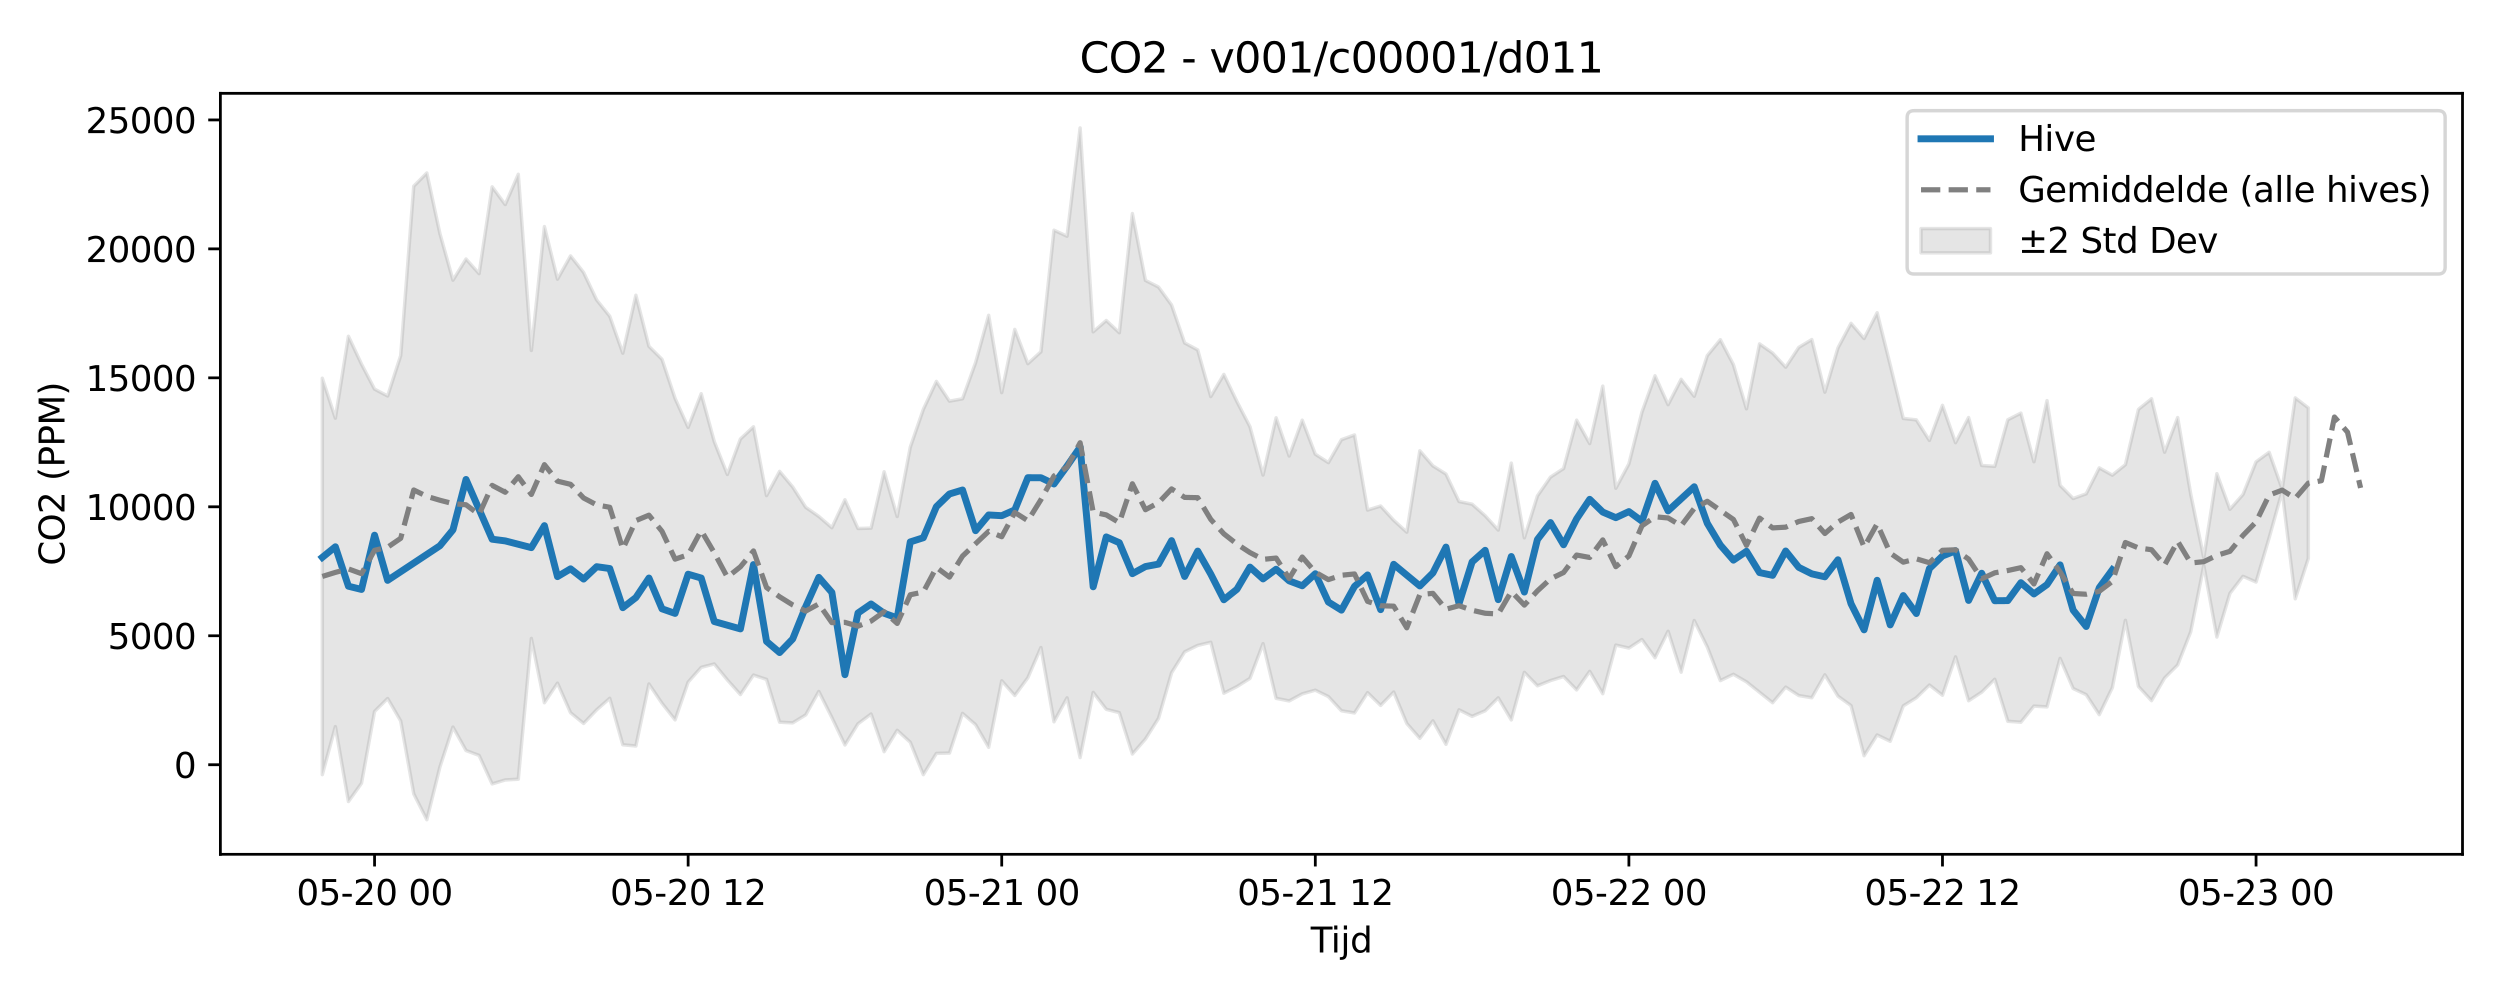 <?xml version="1.0" encoding="utf-8" standalone="no"?>
<!DOCTYPE svg PUBLIC "-//W3C//DTD SVG 1.1//EN"
  "http://www.w3.org/Graphics/SVG/1.1/DTD/svg11.dtd">
<svg xmlns:xlink="http://www.w3.org/1999/xlink" width="720pt" height="288pt" viewBox="0 0 720 288" xmlns="http://www.w3.org/2000/svg" version="1.1">
 <defs>
  <style type="text/css">*{stroke-linejoin: round; stroke-linecap: butt}</style>
 </defs>
 <g id="figure_1">
  <g id="patch_1">
   <path d="M 0 288 
L 720 288 
L 720 0 
L 0 0 
z
" style="fill: #ffffff"/>
  </g>
  <g id="axes_1">
   <g id="patch_2">
    <path d="M 63.47 246.04 
L 709.2 246.04 
L 709.2 26.88 
L 63.47 26.88 
z
" style="fill: #ffffff"/>
   </g>
   <g id="FillBetweenPolyCollection_1">
    <defs>
     <path id="m154d435387" d="M 92.821 -179.07 
L 92.821 -64.901 
L 96.584 -78.728 
L 100.347 -57.155 
L 104.11 -62.418 
L 107.873 -83.096 
L 111.636 -86.83 
L 115.399 -80.361 
L 119.162 -59.377 
L 122.925 -51.922 
L 126.688 -67.093 
L 130.451 -78.601 
L 134.214 -71.849 
L 137.977 -70.435 
L 141.74 -62.232 
L 145.503 -63.374 
L 149.266 -63.586 
L 153.029 -104.137 
L 156.792 -85.61 
L 160.555 -91.253 
L 164.318 -82.733 
L 168.081 -79.644 
L 171.844 -83.576 
L 175.607 -86.888 
L 179.37 -73.497 
L 183.133 -73.153 
L 186.896 -91.015 
L 190.659 -85.445 
L 194.422 -80.674 
L 198.185 -91.563 
L 201.948 -95.801 
L 205.711 -96.771 
L 209.474 -92.188 
L 213.237 -87.963 
L 217 -93.578 
L 220.763 -92.328 
L 224.526 -80.01 
L 228.289 -79.808 
L 232.052 -82.114 
L 235.815 -88.857 
L 239.578 -81.343 
L 243.341 -73.441 
L 247.104 -79.552 
L 250.867 -82.361 
L 254.63 -71.515 
L 258.393 -77.67 
L 262.156 -74.229 
L 265.919 -64.899 
L 269.682 -71.024 
L 273.445 -71.118 
L 277.208 -82.545 
L 280.971 -79.282 
L 284.734 -72.773 
L 288.497 -91.934 
L 292.26 -87.7 
L 296.023 -92.814 
L 299.786 -101.508 
L 303.549 -80.126 
L 307.312 -87.021 
L 311.075 -69.82 
L 314.838 -88.589 
L 318.601 -83.718 
L 322.364 -82.761 
L 326.127 -70.846 
L 329.89 -75.161 
L 333.653 -81.121 
L 337.416 -94.236 
L 341.179 -100.269 
L 344.942 -102.12 
L 348.705 -103.021 
L 352.468 -88.355 
L 356.231 -90.254 
L 359.994 -92.627 
L 363.757 -102.632 
L 367.52 -86.883 
L 371.283 -86.129 
L 375.046 -88.165 
L 378.809 -89.224 
L 382.572 -87.385 
L 386.335 -83.294 
L 390.098 -82.672 
L 393.861 -88.506 
L 397.624 -84.839 
L 401.387 -88.69 
L 405.15 -79.647 
L 408.913 -75.359 
L 412.676 -80.396 
L 416.439 -73.626 
L 420.202 -83.569 
L 423.965 -81.691 
L 427.728 -83.296 
L 431.491 -87.014 
L 435.254 -80.662 
L 439.017 -94.365 
L 442.78 -90.488 
L 446.543 -91.99 
L 450.306 -93.16 
L 454.069 -89.306 
L 457.832 -94.65 
L 461.595 -88.211 
L 465.358 -102.215 
L 469.121 -101.352 
L 472.884 -103.821 
L 476.647 -98.568 
L 480.41 -106.191 
L 484.173 -94.403 
L 487.936 -109.283 
L 491.699 -101.672 
L 495.462 -91.983 
L 499.225 -93.806 
L 502.988 -91.625 
L 506.751 -88.614 
L 510.514 -85.612 
L 514.277 -90.115 
L 518.04 -87.683 
L 521.803 -87.048 
L 525.566 -93.648 
L 529.329 -87.514 
L 533.092 -84.783 
L 536.855 -70.36 
L 540.618 -76.332 
L 544.381 -74.51 
L 548.144 -84.697 
L 551.907 -87.044 
L 555.67 -90.708 
L 559.433 -87.765 
L 563.196 -98.819 
L 566.959 -86.181 
L 570.722 -88.645 
L 574.485 -92.376 
L 578.248 -80.268 
L 582.011 -79.999 
L 585.774 -84.639 
L 589.537 -84.414 
L 593.3 -98.38 
L 597.063 -89.705 
L 600.826 -87.935 
L 604.589 -82.173 
L 608.352 -89.955 
L 612.115 -109.351 
L 615.878 -90.29 
L 619.641 -86.206 
L 623.404 -92.727 
L 627.167 -96.497 
L 630.93 -106.046 
L 634.693 -125.129 
L 638.456 -104.534 
L 642.219 -117.108 
L 645.982 -122.021 
L 649.745 -120.368 
L 653.508 -133.092 
L 657.271 -146.538 
L 661.034 -115.548 
L 664.797 -127.172 
L 664.797 -170.53 
L 664.797 -170.53 
L 661.034 -173.41 
L 657.271 -147.147 
L 653.508 -157.744 
L 649.745 -154.985 
L 645.982 -145.587 
L 642.219 -141.326 
L 638.456 -151.582 
L 634.693 -127.342 
L 630.93 -145.666 
L 627.167 -167.736 
L 623.404 -157.767 
L 619.641 -173.155 
L 615.878 -170.101 
L 612.115 -154.174 
L 608.352 -151.151 
L 604.589 -153.25 
L 600.826 -145.783 
L 597.063 -144.431 
L 593.3 -148.225 
L 589.537 -172.622 
L 585.774 -155.016 
L 582.011 -169.016 
L 578.248 -167.108 
L 574.485 -153.686 
L 570.722 -153.947 
L 566.959 -167.75 
L 563.196 -160.505 
L 559.433 -171.266 
L 555.67 -161.164 
L 551.907 -167.076 
L 548.144 -167.492 
L 544.381 -182.892 
L 540.618 -197.942 
L 536.855 -190.505 
L 533.092 -194.88 
L 529.329 -187.781 
L 525.566 -175.056 
L 521.803 -190.209 
L 518.04 -187.944 
L 514.277 -182.242 
L 510.514 -186.316 
L 506.751 -188.957 
L 502.988 -170.252 
L 499.225 -182.98 
L 495.462 -190.167 
L 491.699 -185.583 
L 487.936 -173.877 
L 484.173 -178.763 
L 480.41 -171.456 
L 476.647 -179.772 
L 472.884 -169.309 
L 469.121 -154.41 
L 465.358 -147.384 
L 461.595 -176.804 
L 457.832 -160.246 
L 454.069 -166.994 
L 450.306 -153.06 
L 446.543 -150.594 
L 442.78 -145.169 
L 439.017 -133.096 
L 435.254 -154.629 
L 431.491 -135.34 
L 427.728 -139.467 
L 423.965 -142.797 
L 420.202 -143.563 
L 416.439 -151.475 
L 412.676 -153.832 
L 408.913 -158.172 
L 405.15 -134.73 
L 401.387 -138.159 
L 397.624 -142.268 
L 393.861 -141.101 
L 390.098 -162.736 
L 386.335 -161.366 
L 382.572 -154.758 
L 378.809 -157.193 
L 375.046 -166.992 
L 371.283 -156.664 
L 367.52 -167.674 
L 363.757 -151.18 
L 359.994 -165.088 
L 356.231 -172.364 
L 352.468 -180.173 
L 348.705 -173.794 
L 344.942 -187.216 
L 341.179 -189.236 
L 337.416 -200.156 
L 333.653 -205.331 
L 329.89 -207.244 
L 326.127 -226.498 
L 322.364 -192.169 
L 318.601 -195.701 
L 314.838 -192.434 
L 311.075 -251.158 
L 307.312 -219.971 
L 303.549 -221.704 
L 299.786 -186.688 
L 296.023 -183.261 
L 292.26 -193.133 
L 288.497 -174.913 
L 284.734 -197.193 
L 280.971 -183.558 
L 277.208 -173.151 
L 273.445 -172.475 
L 269.682 -178.157 
L 265.919 -170.103 
L 262.156 -159.191 
L 258.393 -139.241 
L 254.63 -152.133 
L 250.867 -135.903 
L 247.104 -135.796 
L 243.341 -144.077 
L 239.578 -136.019 
L 235.815 -139.276 
L 232.052 -141.9 
L 228.289 -147.759 
L 224.526 -152.249 
L 220.763 -145.254 
L 217 -165.079 
L 213.237 -161.568 
L 209.474 -151.352 
L 205.711 -160.823 
L 201.948 -174.603 
L 198.185 -164.91 
L 194.422 -173.256 
L 190.659 -184.511 
L 186.896 -188.252 
L 183.133 -202.971 
L 179.37 -186.286 
L 175.607 -196.917 
L 171.844 -201.609 
L 168.081 -209.522 
L 164.318 -214.295 
L 160.555 -207.602 
L 156.792 -222.74 
L 153.029 -187.066 
L 149.266 -237.811 
L 145.503 -229.089 
L 141.74 -234.186 
L 137.977 -209.192 
L 134.214 -213.405 
L 130.451 -207.312 
L 126.688 -220.766 
L 122.925 -238.183 
L 119.162 -234.391 
L 115.399 -185.583 
L 111.636 -173.959 
L 107.873 -175.927 
L 104.11 -183.145 
L 100.347 -191.158 
L 96.584 -167.569 
L 92.821 -179.07 
z
" style="stroke: #808080; stroke-opacity: 0.2"/>
    </defs>
    <g clip-path="url(#p004bc2d84f)">
     <use xlink:href="#m154d435387" x="0" y="288" style="fill: #808080; fill-opacity: 0.2; stroke: #808080; stroke-opacity: 0.2"/>
    </g>
   </g>
   <g id="matplotlib.axis_1">
    <g id="xtick_1">
     <g id="line2d_1">
      <defs>
       <path id="m323d0edbae" d="M 0 0 
L 0 3.5 
" style="stroke: #000000; stroke-width: 0.8"/>
      </defs>
      <g>
       <use xlink:href="#m323d0edbae" x="107.873" y="246.04" style="stroke: #000000; stroke-width: 0.8"/>
      </g>
     </g>
     <g id="text_1">
      <!-- 05-20 00 -->
      <g transform="translate(85.393 260.638) scale(0.1 -0.1)">
       <defs>
        <path id="DejaVuSans-30" d="M 2034 4250 
Q 1547 4250 1301 3770 
Q 1056 3291 1056 2328 
Q 1056 1369 1301 889 
Q 1547 409 2034 409 
Q 2525 409 2770 889 
Q 3016 1369 3016 2328 
Q 3016 3291 2770 3770 
Q 2525 4250 2034 4250 
z
M 2034 4750 
Q 2819 4750 3233 4129 
Q 3647 3509 3647 2328 
Q 3647 1150 3233 529 
Q 2819 -91 2034 -91 
Q 1250 -91 836 529 
Q 422 1150 422 2328 
Q 422 3509 836 4129 
Q 1250 4750 2034 4750 
z
" transform="scale(0.016)"/>
        <path id="DejaVuSans-35" d="M 691 4666 
L 3169 4666 
L 3169 4134 
L 1269 4134 
L 1269 2991 
Q 1406 3038 1543 3061 
Q 1681 3084 1819 3084 
Q 2600 3084 3056 2656 
Q 3513 2228 3513 1497 
Q 3513 744 3044 326 
Q 2575 -91 1722 -91 
Q 1428 -91 1123 -41 
Q 819 9 494 109 
L 494 744 
Q 775 591 1075 516 
Q 1375 441 1709 441 
Q 2250 441 2565 725 
Q 2881 1009 2881 1497 
Q 2881 1984 2565 2268 
Q 2250 2553 1709 2553 
Q 1456 2553 1204 2497 
Q 953 2441 691 2322 
L 691 4666 
z
" transform="scale(0.016)"/>
        <path id="DejaVuSans-2d" d="M 313 2009 
L 1997 2009 
L 1997 1497 
L 313 1497 
L 313 2009 
z
" transform="scale(0.016)"/>
        <path id="DejaVuSans-32" d="M 1228 531 
L 3431 531 
L 3431 0 
L 469 0 
L 469 531 
Q 828 903 1448 1529 
Q 2069 2156 2228 2338 
Q 2531 2678 2651 2914 
Q 2772 3150 2772 3378 
Q 2772 3750 2511 3984 
Q 2250 4219 1831 4219 
Q 1534 4219 1204 4116 
Q 875 4013 500 3803 
L 500 4441 
Q 881 4594 1212 4672 
Q 1544 4750 1819 4750 
Q 2544 4750 2975 4387 
Q 3406 4025 3406 3419 
Q 3406 3131 3298 2873 
Q 3191 2616 2906 2266 
Q 2828 2175 2409 1742 
Q 1991 1309 1228 531 
z
" transform="scale(0.016)"/>
        <path id="DejaVuSans-20" transform="scale(0.016)"/>
       </defs>
       <use xlink:href="#DejaVuSans-30"/>
       <use xlink:href="#DejaVuSans-35" transform="translate(63.623 0)"/>
       <use xlink:href="#DejaVuSans-2d" transform="translate(127.246 0)"/>
       <use xlink:href="#DejaVuSans-32" transform="translate(163.33 0)"/>
       <use xlink:href="#DejaVuSans-30" transform="translate(226.953 0)"/>
       <use xlink:href="#DejaVuSans-20" transform="translate(290.576 0)"/>
       <use xlink:href="#DejaVuSans-30" transform="translate(322.363 0)"/>
       <use xlink:href="#DejaVuSans-30" transform="translate(385.986 0)"/>
      </g>
     </g>
    </g>
    <g id="xtick_2">
     <g id="line2d_2">
      <g>
       <use xlink:href="#m323d0edbae" x="198.185" y="246.04" style="stroke: #000000; stroke-width: 0.8"/>
      </g>
     </g>
     <g id="text_2">
      <!-- 05-20 12 -->
      <g transform="translate(175.705 260.638) scale(0.1 -0.1)">
       <defs>
        <path id="DejaVuSans-31" d="M 794 531 
L 1825 531 
L 1825 4091 
L 703 3866 
L 703 4441 
L 1819 4666 
L 2450 4666 
L 2450 531 
L 3481 531 
L 3481 0 
L 794 0 
L 794 531 
z
" transform="scale(0.016)"/>
       </defs>
       <use xlink:href="#DejaVuSans-30"/>
       <use xlink:href="#DejaVuSans-35" transform="translate(63.623 0)"/>
       <use xlink:href="#DejaVuSans-2d" transform="translate(127.246 0)"/>
       <use xlink:href="#DejaVuSans-32" transform="translate(163.33 0)"/>
       <use xlink:href="#DejaVuSans-30" transform="translate(226.953 0)"/>
       <use xlink:href="#DejaVuSans-20" transform="translate(290.576 0)"/>
       <use xlink:href="#DejaVuSans-31" transform="translate(322.363 0)"/>
       <use xlink:href="#DejaVuSans-32" transform="translate(385.986 0)"/>
      </g>
     </g>
    </g>
    <g id="xtick_3">
     <g id="line2d_3">
      <g>
       <use xlink:href="#m323d0edbae" x="288.497" y="246.04" style="stroke: #000000; stroke-width: 0.8"/>
      </g>
     </g>
     <g id="text_3">
      <!-- 05-21 00 -->
      <g transform="translate(266.017 260.638) scale(0.1 -0.1)">
       <use xlink:href="#DejaVuSans-30"/>
       <use xlink:href="#DejaVuSans-35" transform="translate(63.623 0)"/>
       <use xlink:href="#DejaVuSans-2d" transform="translate(127.246 0)"/>
       <use xlink:href="#DejaVuSans-32" transform="translate(163.33 0)"/>
       <use xlink:href="#DejaVuSans-31" transform="translate(226.953 0)"/>
       <use xlink:href="#DejaVuSans-20" transform="translate(290.576 0)"/>
       <use xlink:href="#DejaVuSans-30" transform="translate(322.363 0)"/>
       <use xlink:href="#DejaVuSans-30" transform="translate(385.986 0)"/>
      </g>
     </g>
    </g>
    <g id="xtick_4">
     <g id="line2d_4">
      <g>
       <use xlink:href="#m323d0edbae" x="378.809" y="246.04" style="stroke: #000000; stroke-width: 0.8"/>
      </g>
     </g>
     <g id="text_4">
      <!-- 05-21 12 -->
      <g transform="translate(356.329 260.638) scale(0.1 -0.1)">
       <use xlink:href="#DejaVuSans-30"/>
       <use xlink:href="#DejaVuSans-35" transform="translate(63.623 0)"/>
       <use xlink:href="#DejaVuSans-2d" transform="translate(127.246 0)"/>
       <use xlink:href="#DejaVuSans-32" transform="translate(163.33 0)"/>
       <use xlink:href="#DejaVuSans-31" transform="translate(226.953 0)"/>
       <use xlink:href="#DejaVuSans-20" transform="translate(290.576 0)"/>
       <use xlink:href="#DejaVuSans-31" transform="translate(322.363 0)"/>
       <use xlink:href="#DejaVuSans-32" transform="translate(385.986 0)"/>
      </g>
     </g>
    </g>
    <g id="xtick_5">
     <g id="line2d_5">
      <g>
       <use xlink:href="#m323d0edbae" x="469.121" y="246.04" style="stroke: #000000; stroke-width: 0.8"/>
      </g>
     </g>
     <g id="text_5">
      <!-- 05-22 00 -->
      <g transform="translate(446.64 260.638) scale(0.1 -0.1)">
       <use xlink:href="#DejaVuSans-30"/>
       <use xlink:href="#DejaVuSans-35" transform="translate(63.623 0)"/>
       <use xlink:href="#DejaVuSans-2d" transform="translate(127.246 0)"/>
       <use xlink:href="#DejaVuSans-32" transform="translate(163.33 0)"/>
       <use xlink:href="#DejaVuSans-32" transform="translate(226.953 0)"/>
       <use xlink:href="#DejaVuSans-20" transform="translate(290.576 0)"/>
       <use xlink:href="#DejaVuSans-30" transform="translate(322.363 0)"/>
       <use xlink:href="#DejaVuSans-30" transform="translate(385.986 0)"/>
      </g>
     </g>
    </g>
    <g id="xtick_6">
     <g id="line2d_6">
      <g>
       <use xlink:href="#m323d0edbae" x="559.433" y="246.04" style="stroke: #000000; stroke-width: 0.8"/>
      </g>
     </g>
     <g id="text_6">
      <!-- 05-22 12 -->
      <g transform="translate(536.952 260.638) scale(0.1 -0.1)">
       <use xlink:href="#DejaVuSans-30"/>
       <use xlink:href="#DejaVuSans-35" transform="translate(63.623 0)"/>
       <use xlink:href="#DejaVuSans-2d" transform="translate(127.246 0)"/>
       <use xlink:href="#DejaVuSans-32" transform="translate(163.33 0)"/>
       <use xlink:href="#DejaVuSans-32" transform="translate(226.953 0)"/>
       <use xlink:href="#DejaVuSans-20" transform="translate(290.576 0)"/>
       <use xlink:href="#DejaVuSans-31" transform="translate(322.363 0)"/>
       <use xlink:href="#DejaVuSans-32" transform="translate(385.986 0)"/>
      </g>
     </g>
    </g>
    <g id="xtick_7">
     <g id="line2d_7">
      <g>
       <use xlink:href="#m323d0edbae" x="649.745" y="246.04" style="stroke: #000000; stroke-width: 0.8"/>
      </g>
     </g>
     <g id="text_7">
      <!-- 05-23 00 -->
      <g transform="translate(627.264 260.638) scale(0.1 -0.1)">
       <defs>
        <path id="DejaVuSans-33" d="M 2597 2516 
Q 3050 2419 3304 2112 
Q 3559 1806 3559 1356 
Q 3559 666 3084 287 
Q 2609 -91 1734 -91 
Q 1441 -91 1130 -33 
Q 819 25 488 141 
L 488 750 
Q 750 597 1062 519 
Q 1375 441 1716 441 
Q 2309 441 2620 675 
Q 2931 909 2931 1356 
Q 2931 1769 2642 2001 
Q 2353 2234 1838 2234 
L 1294 2234 
L 1294 2753 
L 1863 2753 
Q 2328 2753 2575 2939 
Q 2822 3125 2822 3475 
Q 2822 3834 2567 4026 
Q 2313 4219 1838 4219 
Q 1578 4219 1281 4162 
Q 984 4106 628 3988 
L 628 4550 
Q 988 4650 1302 4700 
Q 1616 4750 1894 4750 
Q 2613 4750 3031 4423 
Q 3450 4097 3450 3541 
Q 3450 3153 3228 2886 
Q 3006 2619 2597 2516 
z
" transform="scale(0.016)"/>
       </defs>
       <use xlink:href="#DejaVuSans-30"/>
       <use xlink:href="#DejaVuSans-35" transform="translate(63.623 0)"/>
       <use xlink:href="#DejaVuSans-2d" transform="translate(127.246 0)"/>
       <use xlink:href="#DejaVuSans-32" transform="translate(163.33 0)"/>
       <use xlink:href="#DejaVuSans-33" transform="translate(226.953 0)"/>
       <use xlink:href="#DejaVuSans-20" transform="translate(290.576 0)"/>
       <use xlink:href="#DejaVuSans-30" transform="translate(322.363 0)"/>
       <use xlink:href="#DejaVuSans-30" transform="translate(385.986 0)"/>
      </g>
     </g>
    </g>
    <g id="text_8">
     <!-- Tijd -->
     <g transform="translate(377.485 274.317) scale(0.1 -0.1)">
      <defs>
       <path id="DejaVuSans-54" d="M -19 4666 
L 3928 4666 
L 3928 4134 
L 2272 4134 
L 2272 0 
L 1638 0 
L 1638 4134 
L -19 4134 
L -19 4666 
z
" transform="scale(0.016)"/>
       <path id="DejaVuSans-69" d="M 603 3500 
L 1178 3500 
L 1178 0 
L 603 0 
L 603 3500 
z
M 603 4863 
L 1178 4863 
L 1178 4134 
L 603 4134 
L 603 4863 
z
" transform="scale(0.016)"/>
       <path id="DejaVuSans-6a" d="M 603 3500 
L 1178 3500 
L 1178 -63 
Q 1178 -731 923 -1031 
Q 669 -1331 103 -1331 
L -116 -1331 
L -116 -844 
L 38 -844 
Q 366 -844 484 -692 
Q 603 -541 603 -63 
L 603 3500 
z
M 603 4863 
L 1178 4863 
L 1178 4134 
L 603 4134 
L 603 4863 
z
" transform="scale(0.016)"/>
       <path id="DejaVuSans-64" d="M 2906 2969 
L 2906 4863 
L 3481 4863 
L 3481 0 
L 2906 0 
L 2906 525 
Q 2725 213 2448 61 
Q 2172 -91 1784 -91 
Q 1150 -91 751 415 
Q 353 922 353 1747 
Q 353 2572 751 3078 
Q 1150 3584 1784 3584 
Q 2172 3584 2448 3432 
Q 2725 3281 2906 2969 
z
M 947 1747 
Q 947 1113 1208 752 
Q 1469 391 1925 391 
Q 2381 391 2643 752 
Q 2906 1113 2906 1747 
Q 2906 2381 2643 2742 
Q 2381 3103 1925 3103 
Q 1469 3103 1208 2742 
Q 947 2381 947 1747 
z
" transform="scale(0.016)"/>
      </defs>
      <use xlink:href="#DejaVuSans-54"/>
      <use xlink:href="#DejaVuSans-69" transform="translate(57.959 0)"/>
      <use xlink:href="#DejaVuSans-6a" transform="translate(85.742 0)"/>
      <use xlink:href="#DejaVuSans-64" transform="translate(113.525 0)"/>
     </g>
    </g>
   </g>
   <g id="matplotlib.axis_2">
    <g id="ytick_1">
     <g id="line2d_8">
      <defs>
       <path id="mfd3ef5eac2" d="M 0 0 
L -3.5 0 
" style="stroke: #000000; stroke-width: 0.8"/>
      </defs>
      <g>
       <use xlink:href="#mfd3ef5eac2" x="63.47" y="220.239" style="stroke: #000000; stroke-width: 0.8"/>
      </g>
     </g>
     <g id="text_9">
      <!-- 0 -->
      <g transform="translate(50.108 224.038) scale(0.1 -0.1)">
       <use xlink:href="#DejaVuSans-30"/>
      </g>
     </g>
    </g>
    <g id="ytick_2">
     <g id="line2d_9">
      <g>
       <use xlink:href="#mfd3ef5eac2" x="63.47" y="183.098" style="stroke: #000000; stroke-width: 0.8"/>
      </g>
     </g>
     <g id="text_10">
      <!-- 5000 -->
      <g transform="translate(31.02 186.897) scale(0.1 -0.1)">
       <use xlink:href="#DejaVuSans-35"/>
       <use xlink:href="#DejaVuSans-30" transform="translate(63.623 0)"/>
       <use xlink:href="#DejaVuSans-30" transform="translate(127.246 0)"/>
       <use xlink:href="#DejaVuSans-30" transform="translate(190.869 0)"/>
      </g>
     </g>
    </g>
    <g id="ytick_3">
     <g id="line2d_10">
      <g>
       <use xlink:href="#mfd3ef5eac2" x="63.47" y="145.957" style="stroke: #000000; stroke-width: 0.8"/>
      </g>
     </g>
     <g id="text_11">
      <!-- 10000 -->
      <g transform="translate(24.657 149.756) scale(0.1 -0.1)">
       <use xlink:href="#DejaVuSans-31"/>
       <use xlink:href="#DejaVuSans-30" transform="translate(63.623 0)"/>
       <use xlink:href="#DejaVuSans-30" transform="translate(127.246 0)"/>
       <use xlink:href="#DejaVuSans-30" transform="translate(190.869 0)"/>
       <use xlink:href="#DejaVuSans-30" transform="translate(254.492 0)"/>
      </g>
     </g>
    </g>
    <g id="ytick_4">
     <g id="line2d_11">
      <g>
       <use xlink:href="#mfd3ef5eac2" x="63.47" y="108.816" style="stroke: #000000; stroke-width: 0.8"/>
      </g>
     </g>
     <g id="text_12">
      <!-- 15000 -->
      <g transform="translate(24.657 112.615) scale(0.1 -0.1)">
       <use xlink:href="#DejaVuSans-31"/>
       <use xlink:href="#DejaVuSans-35" transform="translate(63.623 0)"/>
       <use xlink:href="#DejaVuSans-30" transform="translate(127.246 0)"/>
       <use xlink:href="#DejaVuSans-30" transform="translate(190.869 0)"/>
       <use xlink:href="#DejaVuSans-30" transform="translate(254.492 0)"/>
      </g>
     </g>
    </g>
    <g id="ytick_5">
     <g id="line2d_12">
      <g>
       <use xlink:href="#mfd3ef5eac2" x="63.47" y="71.675" style="stroke: #000000; stroke-width: 0.8"/>
      </g>
     </g>
     <g id="text_13">
      <!-- 20000 -->
      <g transform="translate(24.657 75.475) scale(0.1 -0.1)">
       <use xlink:href="#DejaVuSans-32"/>
       <use xlink:href="#DejaVuSans-30" transform="translate(63.623 0)"/>
       <use xlink:href="#DejaVuSans-30" transform="translate(127.246 0)"/>
       <use xlink:href="#DejaVuSans-30" transform="translate(190.869 0)"/>
       <use xlink:href="#DejaVuSans-30" transform="translate(254.492 0)"/>
      </g>
     </g>
    </g>
    <g id="ytick_6">
     <g id="line2d_13">
      <g>
       <use xlink:href="#mfd3ef5eac2" x="63.47" y="34.534" style="stroke: #000000; stroke-width: 0.8"/>
      </g>
     </g>
     <g id="text_14">
      <!-- 25000 -->
      <g transform="translate(24.657 38.334) scale(0.1 -0.1)">
       <use xlink:href="#DejaVuSans-32"/>
       <use xlink:href="#DejaVuSans-35" transform="translate(63.623 0)"/>
       <use xlink:href="#DejaVuSans-30" transform="translate(127.246 0)"/>
       <use xlink:href="#DejaVuSans-30" transform="translate(190.869 0)"/>
       <use xlink:href="#DejaVuSans-30" transform="translate(254.492 0)"/>
      </g>
     </g>
    </g>
    <g id="text_15">
     <!-- CO2 (PPM) -->
     <g transform="translate(18.578 162.903) rotate(-90) scale(0.1 -0.1)">
      <defs>
       <path id="DejaVuSans-43" d="M 4122 4306 
L 4122 3641 
Q 3803 3938 3442 4084 
Q 3081 4231 2675 4231 
Q 1875 4231 1450 3742 
Q 1025 3253 1025 2328 
Q 1025 1406 1450 917 
Q 1875 428 2675 428 
Q 3081 428 3442 575 
Q 3803 722 4122 1019 
L 4122 359 
Q 3791 134 3420 21 
Q 3050 -91 2638 -91 
Q 1578 -91 968 557 
Q 359 1206 359 2328 
Q 359 3453 968 4101 
Q 1578 4750 2638 4750 
Q 3056 4750 3426 4639 
Q 3797 4528 4122 4306 
z
" transform="scale(0.016)"/>
       <path id="DejaVuSans-4f" d="M 2522 4238 
Q 1834 4238 1429 3725 
Q 1025 3213 1025 2328 
Q 1025 1447 1429 934 
Q 1834 422 2522 422 
Q 3209 422 3611 934 
Q 4013 1447 4013 2328 
Q 4013 3213 3611 3725 
Q 3209 4238 2522 4238 
z
M 2522 4750 
Q 3503 4750 4090 4092 
Q 4678 3434 4678 2328 
Q 4678 1225 4090 567 
Q 3503 -91 2522 -91 
Q 1538 -91 948 565 
Q 359 1222 359 2328 
Q 359 3434 948 4092 
Q 1538 4750 2522 4750 
z
" transform="scale(0.016)"/>
       <path id="DejaVuSans-28" d="M 1984 4856 
Q 1566 4138 1362 3434 
Q 1159 2731 1159 2009 
Q 1159 1288 1364 580 
Q 1569 -128 1984 -844 
L 1484 -844 
Q 1016 -109 783 600 
Q 550 1309 550 2009 
Q 550 2706 781 3412 
Q 1013 4119 1484 4856 
L 1984 4856 
z
" transform="scale(0.016)"/>
       <path id="DejaVuSans-50" d="M 1259 4147 
L 1259 2394 
L 2053 2394 
Q 2494 2394 2734 2622 
Q 2975 2850 2975 3272 
Q 2975 3691 2734 3919 
Q 2494 4147 2053 4147 
L 1259 4147 
z
M 628 4666 
L 2053 4666 
Q 2838 4666 3239 4311 
Q 3641 3956 3641 3272 
Q 3641 2581 3239 2228 
Q 2838 1875 2053 1875 
L 1259 1875 
L 1259 0 
L 628 0 
L 628 4666 
z
" transform="scale(0.016)"/>
       <path id="DejaVuSans-4d" d="M 628 4666 
L 1569 4666 
L 2759 1491 
L 3956 4666 
L 4897 4666 
L 4897 0 
L 4281 0 
L 4281 4097 
L 3078 897 
L 2444 897 
L 1241 4097 
L 1241 0 
L 628 0 
L 628 4666 
z
" transform="scale(0.016)"/>
       <path id="DejaVuSans-29" d="M 513 4856 
L 1013 4856 
Q 1481 4119 1714 3412 
Q 1947 2706 1947 2009 
Q 1947 1309 1714 600 
Q 1481 -109 1013 -844 
L 513 -844 
Q 928 -128 1133 580 
Q 1338 1288 1338 2009 
Q 1338 2731 1133 3434 
Q 928 4138 513 4856 
z
" transform="scale(0.016)"/>
      </defs>
      <use xlink:href="#DejaVuSans-43"/>
      <use xlink:href="#DejaVuSans-4f" transform="translate(69.824 0)"/>
      <use xlink:href="#DejaVuSans-32" transform="translate(148.535 0)"/>
      <use xlink:href="#DejaVuSans-20" transform="translate(212.158 0)"/>
      <use xlink:href="#DejaVuSans-28" transform="translate(243.945 0)"/>
      <use xlink:href="#DejaVuSans-50" transform="translate(282.959 0)"/>
      <use xlink:href="#DejaVuSans-50" transform="translate(343.262 0)"/>
      <use xlink:href="#DejaVuSans-4d" transform="translate(403.564 0)"/>
      <use xlink:href="#DejaVuSans-29" transform="translate(489.844 0)"/>
     </g>
    </g>
   </g>
   <g id="line2d_14">
    <path d="M 92.821 160.524 
L 96.584 157.478 
L 100.347 168.831 
L 104.11 169.757 
L 107.873 154.138 
L 111.636 167.142 
L 126.688 157.185 
L 130.451 152.59 
L 134.214 138.091 
L 141.74 155.294 
L 145.503 155.777 
L 153.029 157.716 
L 156.792 151.391 
L 160.555 166.061 
L 164.318 163.824 
L 168.081 166.767 
L 171.844 163.208 
L 175.607 163.738 
L 179.37 175.012 
L 183.133 172.097 
L 186.896 166.481 
L 190.659 175.343 
L 194.422 176.658 
L 198.185 165.374 
L 201.948 166.474 
L 205.711 178.998 
L 213.237 181.12 
L 217 162.604 
L 220.763 184.725 
L 224.526 187.934 
L 228.289 184.031 
L 232.052 174.689 
L 235.815 166.288 
L 239.578 170.624 
L 243.341 194.307 
L 247.104 176.543 
L 250.867 173.947 
L 254.63 176.621 
L 258.393 177.958 
L 262.156 156.072 
L 265.919 154.866 
L 269.682 145.918 
L 273.445 142.265 
L 277.208 141.121 
L 280.971 152.831 
L 284.734 148.307 
L 288.497 148.517 
L 292.26 146.853 
L 296.023 137.576 
L 299.786 137.588 
L 303.549 139.386 
L 307.312 134.218 
L 311.075 128.776 
L 314.838 168.992 
L 318.601 154.636 
L 322.364 156.302 
L 326.127 165.216 
L 329.89 163.166 
L 333.653 162.466 
L 337.416 155.703 
L 341.179 166.021 
L 344.942 158.719 
L 348.705 165.355 
L 352.468 172.726 
L 356.231 169.715 
L 359.994 163.332 
L 363.757 166.724 
L 367.52 163.943 
L 371.283 167.283 
L 375.046 168.705 
L 378.809 165.233 
L 382.572 173.379 
L 386.335 175.718 
L 390.098 168.88 
L 393.861 165.585 
L 397.624 175.576 
L 401.387 162.522 
L 408.913 168.752 
L 412.676 165.005 
L 416.439 157.567 
L 420.202 173.839 
L 423.965 161.839 
L 427.728 158.492 
L 431.491 172.696 
L 435.254 160.281 
L 439.017 170.51 
L 442.78 155.381 
L 446.543 150.506 
L 450.306 156.889 
L 454.069 149.429 
L 457.832 143.81 
L 461.595 147.475 
L 465.358 149.089 
L 469.121 147.339 
L 472.884 150.1 
L 476.647 139.197 
L 480.41 147.123 
L 487.936 140.189 
L 491.699 150.714 
L 495.462 156.99 
L 499.225 161.322 
L 502.988 158.773 
L 506.751 164.906 
L 510.514 165.694 
L 514.277 158.692 
L 518.04 163.391 
L 521.803 165.27 
L 525.566 166.122 
L 529.329 161.217 
L 533.092 173.872 
L 536.855 181.385 
L 540.618 167.127 
L 544.381 179.963 
L 548.144 171.53 
L 551.907 176.695 
L 555.67 163.75 
L 559.433 160.123 
L 563.196 158.644 
L 566.959 172.921 
L 570.722 165.097 
L 574.485 173.006 
L 578.248 172.973 
L 582.011 167.816 
L 585.774 171.057 
L 589.537 168.363 
L 593.3 162.689 
L 597.063 175.714 
L 600.826 180.431 
L 604.589 169.259 
L 608.352 164.097 
L 608.352 164.097 
" clip-path="url(#p004bc2d84f)" style="fill: none; stroke: #1f77b4; stroke-width: 2; stroke-linecap: square"/>
   </g>
   <g id="line2d_15">
    <path d="M 92.821 166.014 
L 96.584 164.852 
L 100.347 163.843 
L 104.11 165.219 
L 107.873 158.489 
L 111.636 157.605 
L 115.399 155.028 
L 119.162 141.116 
L 122.925 142.948 
L 126.688 144.07 
L 130.451 145.043 
L 134.214 145.373 
L 137.977 148.186 
L 141.74 139.791 
L 145.503 141.768 
L 149.266 137.302 
L 153.029 142.399 
L 156.792 133.825 
L 160.555 138.572 
L 164.318 139.486 
L 168.081 143.417 
L 171.844 145.407 
L 175.607 146.097 
L 179.37 158.109 
L 183.133 149.938 
L 186.896 148.367 
L 190.659 153.022 
L 194.422 161.035 
L 198.185 159.763 
L 201.948 152.798 
L 205.711 159.203 
L 209.474 166.23 
L 213.237 163.235 
L 217 158.672 
L 220.763 169.209 
L 224.526 171.871 
L 228.289 174.216 
L 232.052 175.993 
L 235.815 173.933 
L 239.578 179.319 
L 243.341 179.241 
L 247.104 180.326 
L 250.867 178.868 
L 254.63 176.176 
L 258.393 179.544 
L 262.156 171.29 
L 265.919 170.499 
L 269.682 163.409 
L 273.445 166.204 
L 277.208 160.152 
L 284.734 153.017 
L 288.497 154.576 
L 292.26 147.583 
L 296.023 149.963 
L 299.786 143.902 
L 303.549 137.085 
L 307.312 134.504 
L 311.075 127.511 
L 314.838 147.488 
L 318.601 148.291 
L 322.364 150.535 
L 326.127 139.328 
L 329.89 146.798 
L 333.653 144.774 
L 337.416 140.804 
L 341.179 143.248 
L 344.942 143.332 
L 348.705 149.592 
L 352.468 153.736 
L 356.231 156.691 
L 359.994 159.143 
L 363.757 161.094 
L 367.52 160.721 
L 371.283 166.603 
L 375.046 160.422 
L 378.809 164.792 
L 382.572 166.929 
L 386.335 165.67 
L 390.098 165.296 
L 393.861 173.197 
L 397.624 174.447 
L 401.387 174.576 
L 405.15 180.811 
L 408.913 171.234 
L 412.676 170.886 
L 416.439 175.449 
L 420.202 174.434 
L 423.965 175.756 
L 427.728 176.619 
L 431.491 176.823 
L 435.254 170.355 
L 439.017 174.269 
L 442.78 170.172 
L 446.543 166.708 
L 450.306 164.89 
L 454.069 159.85 
L 457.832 160.552 
L 461.595 155.492 
L 465.358 163.201 
L 469.121 160.119 
L 472.884 151.435 
L 476.647 148.83 
L 480.41 149.177 
L 484.173 151.417 
L 487.936 146.42 
L 491.699 144.372 
L 499.225 149.607 
L 502.988 157.062 
L 506.751 149.215 
L 510.514 152.036 
L 514.277 151.822 
L 518.04 150.186 
L 521.803 149.372 
L 525.566 153.648 
L 529.329 150.353 
L 533.092 148.168 
L 536.855 157.567 
L 540.618 150.863 
L 544.381 159.299 
L 548.144 161.905 
L 551.907 160.94 
L 555.67 162.064 
L 559.433 158.485 
L 563.196 158.338 
L 566.959 161.034 
L 570.722 166.704 
L 574.485 164.969 
L 578.248 164.312 
L 582.011 163.492 
L 585.774 168.173 
L 589.537 159.482 
L 593.3 164.697 
L 597.063 170.932 
L 600.826 171.141 
L 604.589 170.288 
L 608.352 167.447 
L 612.115 156.238 
L 615.878 157.804 
L 619.641 158.319 
L 623.404 162.753 
L 627.167 155.884 
L 630.93 162.144 
L 634.693 161.764 
L 638.456 159.942 
L 642.219 158.783 
L 645.982 154.196 
L 649.745 150.324 
L 653.508 142.582 
L 657.271 141.157 
L 661.034 143.521 
L 664.797 139.149 
L 668.56 138.445 
L 672.323 120.107 
L 676.086 124.475 
L 679.849 140.525 
L 679.849 140.525 
" clip-path="url(#p004bc2d84f)" style="fill: none; stroke-dasharray: 5.55,2.4; stroke-dashoffset: 0; stroke: #808080; stroke-width: 1.5"/>
   </g>
   <g id="patch_3">
    <path d="M 63.47 246.04 
L 63.47 26.88 
" style="fill: none; stroke: #000000; stroke-width: 0.8; stroke-linejoin: miter; stroke-linecap: square"/>
   </g>
   <g id="patch_4">
    <path d="M 709.2 246.04 
L 709.2 26.88 
" style="fill: none; stroke: #000000; stroke-width: 0.8; stroke-linejoin: miter; stroke-linecap: square"/>
   </g>
   <g id="patch_5">
    <path d="M 63.47 246.04 
L 709.2 246.04 
" style="fill: none; stroke: #000000; stroke-width: 0.8; stroke-linejoin: miter; stroke-linecap: square"/>
   </g>
   <g id="patch_6">
    <path d="M 63.47 26.88 
L 709.2 26.88 
" style="fill: none; stroke: #000000; stroke-width: 0.8; stroke-linejoin: miter; stroke-linecap: square"/>
   </g>
   <g id="text_16">
    <!-- CO2 - v001/c00001/d011 -->
    <g transform="translate(310.932 20.88) scale(0.12 -0.12)">
     <defs>
      <path id="DejaVuSans-76" d="M 191 3500 
L 800 3500 
L 1894 563 
L 2988 3500 
L 3597 3500 
L 2284 0 
L 1503 0 
L 191 3500 
z
" transform="scale(0.016)"/>
      <path id="DejaVuSans-2f" d="M 1625 4666 
L 2156 4666 
L 531 -594 
L 0 -594 
L 1625 4666 
z
" transform="scale(0.016)"/>
      <path id="DejaVuSans-63" d="M 3122 3366 
L 3122 2828 
Q 2878 2963 2633 3030 
Q 2388 3097 2138 3097 
Q 1578 3097 1268 2742 
Q 959 2388 959 1747 
Q 959 1106 1268 751 
Q 1578 397 2138 397 
Q 2388 397 2633 464 
Q 2878 531 3122 666 
L 3122 134 
Q 2881 22 2623 -34 
Q 2366 -91 2075 -91 
Q 1284 -91 818 406 
Q 353 903 353 1747 
Q 353 2603 823 3093 
Q 1294 3584 2113 3584 
Q 2378 3584 2631 3529 
Q 2884 3475 3122 3366 
z
" transform="scale(0.016)"/>
     </defs>
     <use xlink:href="#DejaVuSans-43"/>
     <use xlink:href="#DejaVuSans-4f" transform="translate(69.824 0)"/>
     <use xlink:href="#DejaVuSans-32" transform="translate(148.535 0)"/>
     <use xlink:href="#DejaVuSans-20" transform="translate(212.158 0)"/>
     <use xlink:href="#DejaVuSans-2d" transform="translate(243.945 0)"/>
     <use xlink:href="#DejaVuSans-20" transform="translate(280.029 0)"/>
     <use xlink:href="#DejaVuSans-76" transform="translate(311.816 0)"/>
     <use xlink:href="#DejaVuSans-30" transform="translate(370.996 0)"/>
     <use xlink:href="#DejaVuSans-30" transform="translate(434.619 0)"/>
     <use xlink:href="#DejaVuSans-31" transform="translate(498.242 0)"/>
     <use xlink:href="#DejaVuSans-2f" transform="translate(561.865 0)"/>
     <use xlink:href="#DejaVuSans-63" transform="translate(595.557 0)"/>
     <use xlink:href="#DejaVuSans-30" transform="translate(650.537 0)"/>
     <use xlink:href="#DejaVuSans-30" transform="translate(714.16 0)"/>
     <use xlink:href="#DejaVuSans-30" transform="translate(777.783 0)"/>
     <use xlink:href="#DejaVuSans-30" transform="translate(841.406 0)"/>
     <use xlink:href="#DejaVuSans-31" transform="translate(905.029 0)"/>
     <use xlink:href="#DejaVuSans-2f" transform="translate(968.652 0)"/>
     <use xlink:href="#DejaVuSans-64" transform="translate(1002.344 0)"/>
     <use xlink:href="#DejaVuSans-30" transform="translate(1065.82 0)"/>
     <use xlink:href="#DejaVuSans-31" transform="translate(1129.443 0)"/>
     <use xlink:href="#DejaVuSans-31" transform="translate(1193.066 0)"/>
    </g>
   </g>
   <g id="legend_1">
    <g id="patch_7">
     <path d="M 551.256 78.914 
L 702.2 78.914 
Q 704.2 78.914 704.2 76.914 
L 704.2 33.88 
Q 704.2 31.88 702.2 31.88 
L 551.256 31.88 
Q 549.256 31.88 549.256 33.88 
L 549.256 76.914 
Q 549.256 78.914 551.256 78.914 
z
" style="fill: #ffffff; opacity: 0.8; stroke: #cccccc; stroke-linejoin: miter"/>
    </g>
    <g id="line2d_16">
     <path d="M 553.256 39.978 
L 563.256 39.978 
L 573.256 39.978 
" style="fill: none; stroke: #1f77b4; stroke-width: 2; stroke-linecap: square"/>
    </g>
    <g id="text_17">
     <!-- Hive -->
     <g transform="translate(581.256 43.478) scale(0.1 -0.1)">
      <defs>
       <path id="DejaVuSans-48" d="M 628 4666 
L 1259 4666 
L 1259 2753 
L 3553 2753 
L 3553 4666 
L 4184 4666 
L 4184 0 
L 3553 0 
L 3553 2222 
L 1259 2222 
L 1259 0 
L 628 0 
L 628 4666 
z
" transform="scale(0.016)"/>
       <path id="DejaVuSans-65" d="M 3597 1894 
L 3597 1613 
L 953 1613 
Q 991 1019 1311 708 
Q 1631 397 2203 397 
Q 2534 397 2845 478 
Q 3156 559 3463 722 
L 3463 178 
Q 3153 47 2828 -22 
Q 2503 -91 2169 -91 
Q 1331 -91 842 396 
Q 353 884 353 1716 
Q 353 2575 817 3079 
Q 1281 3584 2069 3584 
Q 2775 3584 3186 3129 
Q 3597 2675 3597 1894 
z
M 3022 2063 
Q 3016 2534 2758 2815 
Q 2500 3097 2075 3097 
Q 1594 3097 1305 2825 
Q 1016 2553 972 2059 
L 3022 2063 
z
" transform="scale(0.016)"/>
      </defs>
      <use xlink:href="#DejaVuSans-48"/>
      <use xlink:href="#DejaVuSans-69" transform="translate(75.195 0)"/>
      <use xlink:href="#DejaVuSans-76" transform="translate(102.979 0)"/>
      <use xlink:href="#DejaVuSans-65" transform="translate(162.158 0)"/>
     </g>
    </g>
    <g id="line2d_17">
     <path d="M 553.256 54.657 
L 563.256 54.657 
L 573.256 54.657 
" style="fill: none; stroke-dasharray: 5.55,2.4; stroke-dashoffset: 0; stroke: #808080; stroke-width: 1.5"/>
    </g>
    <g id="text_18">
     <!-- Gemiddelde (alle hives) -->
     <g transform="translate(581.256 58.157) scale(0.1 -0.1)">
      <defs>
       <path id="DejaVuSans-47" d="M 3809 666 
L 3809 1919 
L 2778 1919 
L 2778 2438 
L 4434 2438 
L 4434 434 
Q 4069 175 3628 42 
Q 3188 -91 2688 -91 
Q 1594 -91 976 548 
Q 359 1188 359 2328 
Q 359 3472 976 4111 
Q 1594 4750 2688 4750 
Q 3144 4750 3555 4637 
Q 3966 4525 4313 4306 
L 4313 3634 
Q 3963 3931 3569 4081 
Q 3175 4231 2741 4231 
Q 1884 4231 1454 3753 
Q 1025 3275 1025 2328 
Q 1025 1384 1454 906 
Q 1884 428 2741 428 
Q 3075 428 3337 486 
Q 3600 544 3809 666 
z
" transform="scale(0.016)"/>
       <path id="DejaVuSans-6d" d="M 3328 2828 
Q 3544 3216 3844 3400 
Q 4144 3584 4550 3584 
Q 5097 3584 5394 3201 
Q 5691 2819 5691 2113 
L 5691 0 
L 5113 0 
L 5113 2094 
Q 5113 2597 4934 2840 
Q 4756 3084 4391 3084 
Q 3944 3084 3684 2787 
Q 3425 2491 3425 1978 
L 3425 0 
L 2847 0 
L 2847 2094 
Q 2847 2600 2669 2842 
Q 2491 3084 2119 3084 
Q 1678 3084 1418 2786 
Q 1159 2488 1159 1978 
L 1159 0 
L 581 0 
L 581 3500 
L 1159 3500 
L 1159 2956 
Q 1356 3278 1631 3431 
Q 1906 3584 2284 3584 
Q 2666 3584 2933 3390 
Q 3200 3197 3328 2828 
z
" transform="scale(0.016)"/>
       <path id="DejaVuSans-6c" d="M 603 4863 
L 1178 4863 
L 1178 0 
L 603 0 
L 603 4863 
z
" transform="scale(0.016)"/>
       <path id="DejaVuSans-61" d="M 2194 1759 
Q 1497 1759 1228 1600 
Q 959 1441 959 1056 
Q 959 750 1161 570 
Q 1363 391 1709 391 
Q 2188 391 2477 730 
Q 2766 1069 2766 1631 
L 2766 1759 
L 2194 1759 
z
M 3341 1997 
L 3341 0 
L 2766 0 
L 2766 531 
Q 2569 213 2275 61 
Q 1981 -91 1556 -91 
Q 1019 -91 701 211 
Q 384 513 384 1019 
Q 384 1609 779 1909 
Q 1175 2209 1959 2209 
L 2766 2209 
L 2766 2266 
Q 2766 2663 2505 2880 
Q 2244 3097 1772 3097 
Q 1472 3097 1187 3025 
Q 903 2953 641 2809 
L 641 3341 
Q 956 3463 1253 3523 
Q 1550 3584 1831 3584 
Q 2591 3584 2966 3190 
Q 3341 2797 3341 1997 
z
" transform="scale(0.016)"/>
       <path id="DejaVuSans-68" d="M 3513 2113 
L 3513 0 
L 2938 0 
L 2938 2094 
Q 2938 2591 2744 2837 
Q 2550 3084 2163 3084 
Q 1697 3084 1428 2787 
Q 1159 2491 1159 1978 
L 1159 0 
L 581 0 
L 581 4863 
L 1159 4863 
L 1159 2956 
Q 1366 3272 1645 3428 
Q 1925 3584 2291 3584 
Q 2894 3584 3203 3211 
Q 3513 2838 3513 2113 
z
" transform="scale(0.016)"/>
       <path id="DejaVuSans-73" d="M 2834 3397 
L 2834 2853 
Q 2591 2978 2328 3040 
Q 2066 3103 1784 3103 
Q 1356 3103 1142 2972 
Q 928 2841 928 2578 
Q 928 2378 1081 2264 
Q 1234 2150 1697 2047 
L 1894 2003 
Q 2506 1872 2764 1633 
Q 3022 1394 3022 966 
Q 3022 478 2636 193 
Q 2250 -91 1575 -91 
Q 1294 -91 989 -36 
Q 684 19 347 128 
L 347 722 
Q 666 556 975 473 
Q 1284 391 1588 391 
Q 1994 391 2212 530 
Q 2431 669 2431 922 
Q 2431 1156 2273 1281 
Q 2116 1406 1581 1522 
L 1381 1569 
Q 847 1681 609 1914 
Q 372 2147 372 2553 
Q 372 3047 722 3315 
Q 1072 3584 1716 3584 
Q 2034 3584 2315 3537 
Q 2597 3491 2834 3397 
z
" transform="scale(0.016)"/>
      </defs>
      <use xlink:href="#DejaVuSans-47"/>
      <use xlink:href="#DejaVuSans-65" transform="translate(77.49 0)"/>
      <use xlink:href="#DejaVuSans-6d" transform="translate(139.014 0)"/>
      <use xlink:href="#DejaVuSans-69" transform="translate(236.426 0)"/>
      <use xlink:href="#DejaVuSans-64" transform="translate(264.209 0)"/>
      <use xlink:href="#DejaVuSans-64" transform="translate(327.686 0)"/>
      <use xlink:href="#DejaVuSans-65" transform="translate(391.162 0)"/>
      <use xlink:href="#DejaVuSans-6c" transform="translate(452.686 0)"/>
      <use xlink:href="#DejaVuSans-64" transform="translate(480.469 0)"/>
      <use xlink:href="#DejaVuSans-65" transform="translate(543.945 0)"/>
      <use xlink:href="#DejaVuSans-20" transform="translate(605.469 0)"/>
      <use xlink:href="#DejaVuSans-28" transform="translate(637.256 0)"/>
      <use xlink:href="#DejaVuSans-61" transform="translate(676.27 0)"/>
      <use xlink:href="#DejaVuSans-6c" transform="translate(737.549 0)"/>
      <use xlink:href="#DejaVuSans-6c" transform="translate(765.332 0)"/>
      <use xlink:href="#DejaVuSans-65" transform="translate(793.115 0)"/>
      <use xlink:href="#DejaVuSans-20" transform="translate(854.639 0)"/>
      <use xlink:href="#DejaVuSans-68" transform="translate(886.426 0)"/>
      <use xlink:href="#DejaVuSans-69" transform="translate(949.805 0)"/>
      <use xlink:href="#DejaVuSans-76" transform="translate(977.588 0)"/>
      <use xlink:href="#DejaVuSans-65" transform="translate(1036.768 0)"/>
      <use xlink:href="#DejaVuSans-73" transform="translate(1098.291 0)"/>
      <use xlink:href="#DejaVuSans-29" transform="translate(1150.391 0)"/>
     </g>
    </g>
    <g id="patch_8">
     <path d="M 553.256 72.835 
L 573.256 72.835 
L 573.256 65.835 
L 553.256 65.835 
z
" style="fill: #808080; fill-opacity: 0.2; stroke: #808080; stroke-opacity: 0.2; stroke-linejoin: miter"/>
    </g>
    <g id="text_19">
     <!-- ±2 Std Dev -->
     <g transform="translate(581.256 72.835) scale(0.1 -0.1)">
      <defs>
       <path id="DejaVuSans-b1" d="M 2944 4013 
L 2944 2803 
L 4684 2803 
L 4684 2272 
L 2944 2272 
L 2944 1063 
L 2419 1063 
L 2419 2272 
L 678 2272 
L 678 2803 
L 2419 2803 
L 2419 4013 
L 2944 4013 
z
M 678 531 
L 4684 531 
L 4684 0 
L 678 0 
L 678 531 
z
" transform="scale(0.016)"/>
       <path id="DejaVuSans-53" d="M 3425 4513 
L 3425 3897 
Q 3066 4069 2747 4153 
Q 2428 4238 2131 4238 
Q 1616 4238 1336 4038 
Q 1056 3838 1056 3469 
Q 1056 3159 1242 3001 
Q 1428 2844 1947 2747 
L 2328 2669 
Q 3034 2534 3370 2195 
Q 3706 1856 3706 1288 
Q 3706 609 3251 259 
Q 2797 -91 1919 -91 
Q 1588 -91 1214 -16 
Q 841 59 441 206 
L 441 856 
Q 825 641 1194 531 
Q 1563 422 1919 422 
Q 2459 422 2753 634 
Q 3047 847 3047 1241 
Q 3047 1584 2836 1778 
Q 2625 1972 2144 2069 
L 1759 2144 
Q 1053 2284 737 2584 
Q 422 2884 422 3419 
Q 422 4038 858 4394 
Q 1294 4750 2059 4750 
Q 2388 4750 2728 4690 
Q 3069 4631 3425 4513 
z
" transform="scale(0.016)"/>
       <path id="DejaVuSans-74" d="M 1172 4494 
L 1172 3500 
L 2356 3500 
L 2356 3053 
L 1172 3053 
L 1172 1153 
Q 1172 725 1289 603 
Q 1406 481 1766 481 
L 2356 481 
L 2356 0 
L 1766 0 
Q 1100 0 847 248 
Q 594 497 594 1153 
L 594 3053 
L 172 3053 
L 172 3500 
L 594 3500 
L 594 4494 
L 1172 4494 
z
" transform="scale(0.016)"/>
       <path id="DejaVuSans-44" d="M 1259 4147 
L 1259 519 
L 2022 519 
Q 2988 519 3436 956 
Q 3884 1394 3884 2338 
Q 3884 3275 3436 3711 
Q 2988 4147 2022 4147 
L 1259 4147 
z
M 628 4666 
L 1925 4666 
Q 3281 4666 3915 4102 
Q 4550 3538 4550 2338 
Q 4550 1131 3912 565 
Q 3275 0 1925 0 
L 628 0 
L 628 4666 
z
" transform="scale(0.016)"/>
      </defs>
      <use xlink:href="#DejaVuSans-b1"/>
      <use xlink:href="#DejaVuSans-32" transform="translate(83.789 0)"/>
      <use xlink:href="#DejaVuSans-20" transform="translate(147.412 0)"/>
      <use xlink:href="#DejaVuSans-53" transform="translate(179.199 0)"/>
      <use xlink:href="#DejaVuSans-74" transform="translate(242.676 0)"/>
      <use xlink:href="#DejaVuSans-64" transform="translate(281.885 0)"/>
      <use xlink:href="#DejaVuSans-20" transform="translate(345.361 0)"/>
      <use xlink:href="#DejaVuSans-44" transform="translate(377.148 0)"/>
      <use xlink:href="#DejaVuSans-65" transform="translate(454.15 0)"/>
      <use xlink:href="#DejaVuSans-76" transform="translate(515.674 0)"/>
     </g>
    </g>
   </g>
  </g>
 </g>
 <defs>
  <clipPath id="p004bc2d84f">
   <rect x="63.47" y="26.88" width="645.73" height="219.16"/>
  </clipPath>
 </defs>
</svg>
